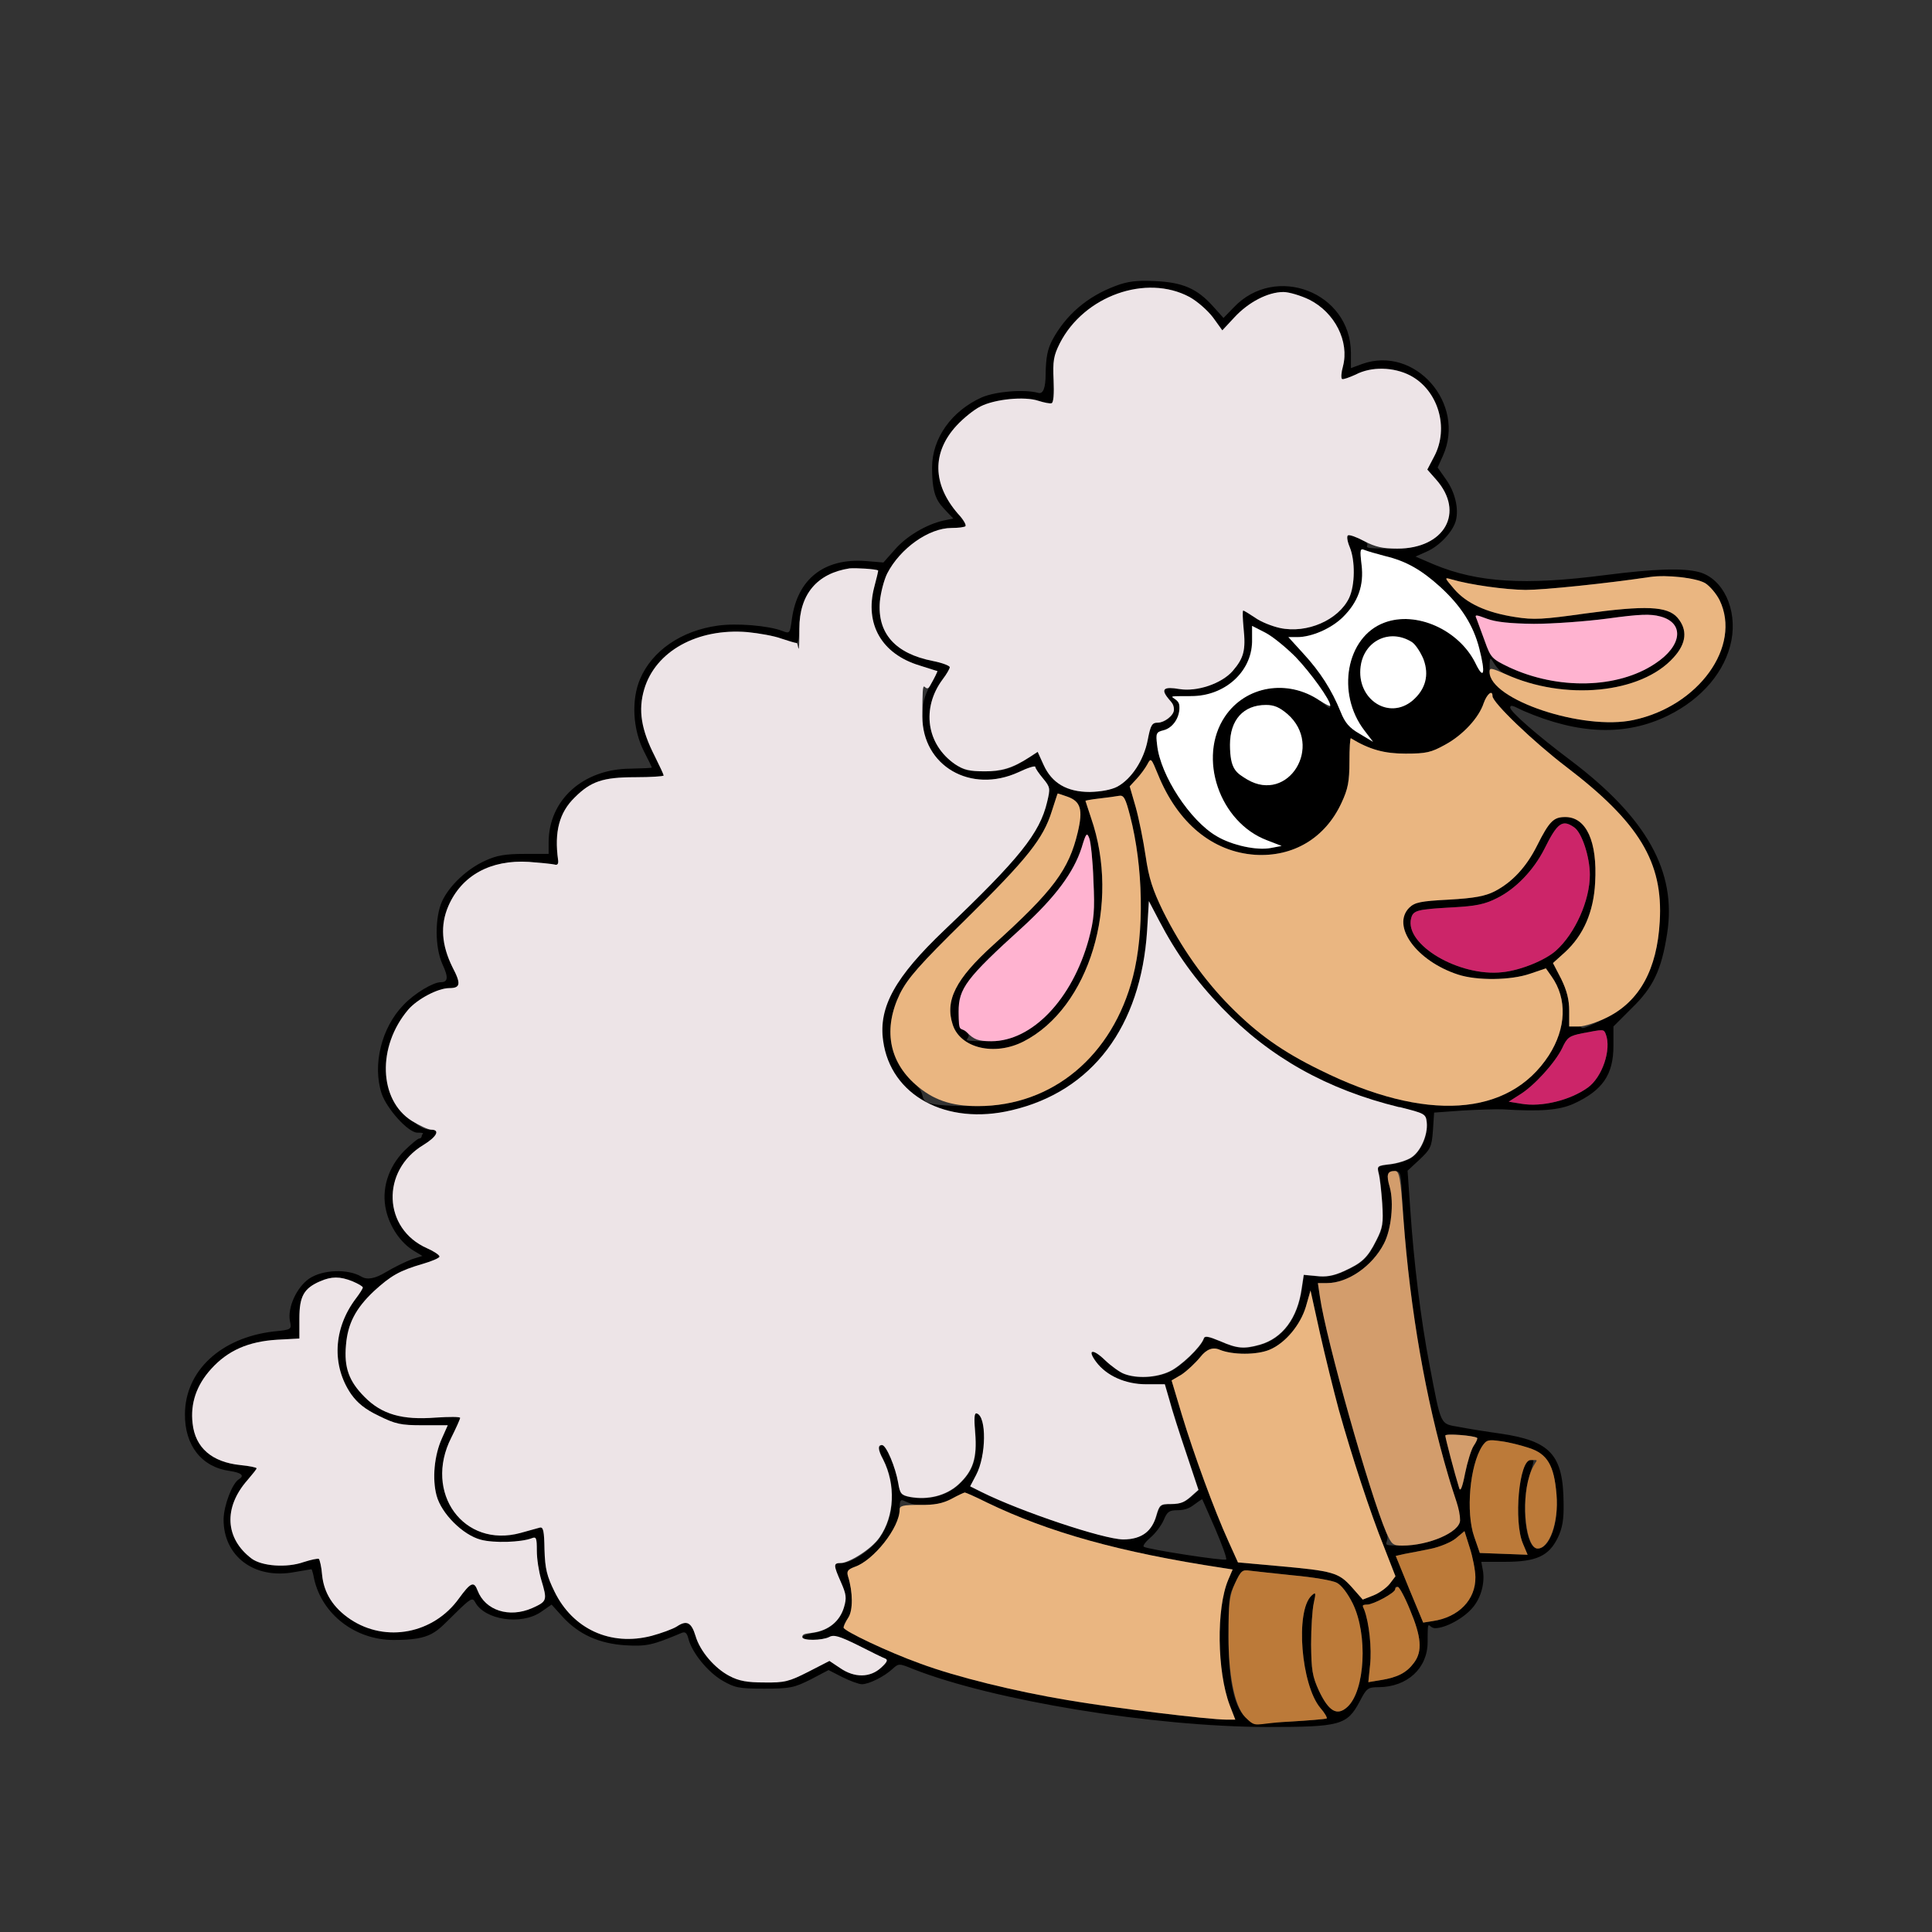 <?xml version="1.0" encoding="UTF-8"?>
<svg xmlns="http://www.w3.org/2000/svg" version="1.1" viewBox="0 0 655 655">
  <rect x="0" y="0" width="655" height="655" fill="#333333" stroke="none"/>
  <defs>
    <style>
      .cls-1 {
        fill: #d39d6c;
      }

      .cls-2 {
        fill: #fff;
      }

      .cls-3 {
        fill: #ffb3d0;
      }

      .cls-4 {
        fill: #b56523;
      }

      .cls-5 {
        fill: #cc2569;
      }

      .cls-6 {
        fill: #ede4e7;
      }

      .cls-7 {
        fill: #bc7a39;
      }

      .cls-8 {
        fill: #eab681;
      }
    </style>
  </defs>
  <!-- Generator: Adobe Illustrator 28.7.1, SVG Export Plug-In . SVG Version: 1.2.0 Build 142)  -->
  <g fixed='yes'>
    <g fixed='yes' id="Layer_1">
      <path fixed='yes' d="M378.3,96.9c-9.7,3.6-17,9.9-21.6,18.5-1.6,3.1-2.1,5.9-2.2,11.3q0,7.2-2.5,6.5c-4.7-1.3-14.4-.5-19.1,1.5-10.3,4.6-16.9,13.9-16.9,23.8s1.9,11.7,5.1,15.1l2.1,2.2-3.4.7c-5.7,1.3-12.4,5.2-16.4,9.8l-3.9,4.4-6.1-.5c-14-1-23,6.1-24.9,19.5-.7,5.1-.7,5.2-3.3,4.2-4.6-1.8-15.5-2.7-21.8-1.8-12.4,1.7-22.3,8.5-26.4,18.1-3,7.1-2.5,17,1.3,24.5,1.5,2.9,2.7,5.4,2.7,5.5,0,.2-3.3.3-7.3.4-16,.1-27.7,10.6-27.7,25v3.9h-8.2c-6.5,0-9.4.5-13.3,2.3-6.2,2.8-12.1,8.4-14.6,13.7-2.5,5.5-2.5,15.6.1,21.4,2.1,4.5,1.9,6.1-.6,6.1s-8.8,3.7-12.6,7.7c-7.5,7.7-10.6,20.4-7.4,30.1,1.8,5.2,9,13.2,12.1,13.2s1.5.4,1.5,1-.4,1-.9,1-2.7,1.9-5,4.1c-5.5,5.6-7.9,13.1-6.2,20.3,1.3,5.6,4.9,10.9,9.3,13.6l3,1.8-3.5,1.1c-1.9.7-5.9,2.6-8.9,4.4q-5.4,3.3-8.3,1.5c-4.6-2.7-13.1-2.4-17.7.7-4.2,2.9-7.4,9.8-6.5,14.4.6,2.8.6,2.9-5.5,3.5-17.9,2.1-30,13.3-30.1,28-.1,10.7,5.7,18,15.2,19.3,4,.6,5.1,1.6,3.1,2.8-2.3,1.4-5.1,8.9-5.2,13.5-.1,12.6,10.4,20.5,23.9,18,3.1-.5,5.8-1,5.9-1s.6,1.5.9,3.3c2.7,12,13.9,20.7,27,20.7s14.2-2.6,20.8-9c5.3-5.2,5.9-5.5,6.8-3.8,3.2,6,15.6,7.9,22.3,3.3l3.6-2.5,3.7,4.1c5.5,6,12.3,9.1,21.3,9.7,7.3.4,9.1,0,19.1-4.2,1.2-.5,1.8,0,2.3,2,1.2,4.7,6.5,11.2,11.4,14.1,4.3,2.5,5.6,2.8,14.3,2.8s10.1-.3,15.7-3.1l6.1-3.2,4.7,2.4c2.6,1.3,5.6,2.4,6.6,2.4,2.4,0,7.6-2.6,10.4-5.2,2.1-1.9,2.2-1.9,7.1.1,27,10.6,81.1,19.5,119.8,19.6,24.9,0,27.2-.6,31.5-8.7,2.3-4.5,2.8-4.8,6.5-4.8,9.6-.1,16.5-6.4,16.5-15.3s.2-4.7,2.5-4.7c3.6,0,9.8-3.4,12.8-7,2.9-3.4,4.2-8.6,3.4-12.8l-.5-2.7h8.1c10.6,0,14.8-2,17.8-8.1,1.6-3.3,2.1-6.2,2-11.7-.1-16.5-4.4-21.2-21.6-23.7-4.4-.6-10.6-1.6-13.7-2.2-6.7-1.2-6.1.1-10.2-21.3-2.9-15.1-5.3-34.6-6.5-52.8l-.9-12.8,4.1-3.8c3.7-3.5,4.1-4.3,4.5-9.8l.4-6.1,9.7-.7c5.3-.3,11.4-.5,13.6-.4,12.8.8,19.1.3,24-1.9,9.8-4.5,13.5-9.8,13.5-19.7v-6.5l6.3-6.3c7.2-7,10-12.9,11.9-25.2,3.3-21-6.9-39.2-32.7-58.7-11.2-8.4-20.5-16.5-20.5-17.9s2,0,4.5,1.1c18.8,8.1,34.7,8.6,49,1.6,11.6-5.7,19.5-15.1,21.5-25.5,2-10.6-2.8-20.8-10.8-23.1-5.5-1.5-15-1.2-32.2,1-27.1,3.5-43.1,2.5-57.8-3.6l-6.3-2.7,3.8-1.7c4.4-1.9,9-6.9,9.9-10.6,1-4-.3-9.6-3.4-13.9l-2.8-4,1.8-4c7.9-17.7-9.5-37.5-27.4-31.1l-3.8,1.4v-5.2c-.1-20.5-25.6-30.4-39.8-15.3l-3.4,3.5-3.6-4c-5.4-6-10.3-8.1-19.7-8.5-6.1-.3-9.2.1-13.2,1.6ZM403.3,100.7c2.7,1.5,6.2,4.6,8,7l3.1,4.3,4.1-4.4c4.7-5.1,11.3-8.5,16.6-8.6,1.9,0,5.9,1.2,8.8,2.6,8.7,4.4,13.6,14.2,11.4,22.6-.6,2.1-.7,4-.3,4.3.4.2,2.4-.5,4.6-1.5,5.3-2.8,12.9-2.6,18.5.3,9.5,5,13.3,17.8,8.1,27.5l-2.3,4.4,3,3.4c9.8,11.1,2.9,23.4-13.2,23.4s-7.5-.6-11.1-2.5c-2.6-1.4-5.1-2.3-5.6-2s-.2,2.1.6,4c1.9,4.6,1.8,12.9-.2,17.2-3.6,7.5-14.3,12.2-23.5,10.2-2.7-.6-6.5-2.1-8.4-3.5-2-1.3-3.8-2.4-4-2.4-.3,0-.2,2.7.1,5.9.8,7.5.1,10.2-3.7,14.6-3.8,4.3-12.1,7.1-18.1,6.1-5.2-.9-6.3,0-3.8,3.1,1.1,1.4,2,3.2,2,3.9,0,2-2.9,4.4-5.4,4.4s-2.5.7-3.5,5.9c-1.3,6.8-5.5,13.2-10.3,15.8-2.1,1.1-5.6,1.7-9.3,1.8-7.8,0-12.9-3-15.7-9.2l-2-4.4-2.6,1.7c-6.1,4-8.8,4.9-15.3,4.9s-7.2-.5-10.1-2.4c-9.7-6.7-11.5-19-4.2-28.8,1.3-1.7,2.4-3.6,2.4-4.1s-2.6-1.5-5.7-2.1c-12.8-2.5-18.9-9.4-18-20.2.3-3,1.4-7.3,2.5-9.5,4.4-8.5,14.1-15.4,21.8-15.4s4.4-.3,4.7-.6-.7-2.3-2.5-4.2c-8.7-10-8.9-20.8-.5-29.9,2.3-2.5,5.9-5.4,8.1-6.5,4.9-2.5,15-3.5,19.7-1.9,1.9.6,3.9,1,4.4.8.6-.1.9-3.3.7-7.8-.3-6.5,0-8.3,2.1-12.5,8.2-16.1,29.3-23.6,44-15.7ZM469.5,188.5c7.2,1.7,12.4,4.7,18.8,10.5,7.1,6.5,11.2,13,13.2,20.8,2.2,8.6,1.6,11-1.3,5-5.6-11.3-20.1-17.8-30.9-13.7-12.9,4.8-16.4,24-6.7,36.6l2.9,3.8-4.5-2.7c-3.5-2-5-3.7-6.5-7.5-3-7.4-6.9-13.5-12.6-19.7l-5.1-5.6h3c4.9,0,11.5-2.9,15.4-6.7,5.2-5.1,7.3-10.8,6.4-17.9-.6-5.1-.5-5.6,1.1-4.9,1,.4,4.1,1.3,6.8,2ZM297.7,193.4c.1.1-.5,2.6-1.3,5.6-3.3,12.6,2.5,22.7,15.3,26.6,3.2,1,5.9,1.9,6.1,1.9.1.1-1,2.4-2.5,5-2,3.6-2.6,6.2-2.6,10.4,0,16.8,16.4,26.3,32.6,18.9,3.1-1.5,5.7-2.3,5.7-1.8s1.2,2.2,2.6,3.9c2.5,3,2.5,3.4,1.4,8-2.5,10.6-9.4,19.2-34.8,43.4-16.7,15.9-22.4,26.1-20.8,37.5,2.5,18.6,21.4,28.9,43.6,23.6,27.3-6.4,43.8-28.3,45.9-60.9l.6-10,3.4,6.5c5.9,11.3,12.3,20.2,21.4,29.7,16.2,16.8,35.6,27.7,60.2,33.7,8.7,2.2,9,2.3,9.3,5.3.4,4.2-2.1,9.8-5.2,11.8-1.5,1-4.7,2-7.2,2.3-4.4.5-4.5.6-3.9,3.1.4,1.4.9,6,1.2,10.2.4,6.7.2,8.2-2,12.5-3,6-4.9,7.7-11.1,10.5-3.5,1.5-6.1,2-9.2,1.6l-4.3-.4-.7,4.6c-1.4,10.1-6.5,16.9-14.2,19.1-5.4,1.5-7.7,1.3-13.4-1.2-4.1-1.7-5.3-1.9-5.6-.9-1,2.9-7.9,9.5-11.7,11.2-4.5,2.1-11,2.4-15.2.8-1.5-.5-4.5-2.7-6.5-4.6-4.2-4.1-6.3-3.8-3.1.5,3.5,4.7,9.9,7.6,17,7.6h6.3l1.6,5.5c.8,3.1,3.4,11.2,5.7,18l4.1,12.3-2.7,2.4c-1.9,1.6-4.1,2.4-6.6,2.4-3.6,0-3.9.2-5,4-1.4,4.9-5.8,8-11.2,8s-34.9-9.5-48.1-16.1l-3.8-1.9,2-3.8c3.5-6.6,3.6-19.8.3-20.9s-1,1.4-.6,6.5c.7,8.7-.7,13-5.7,17.6-4.2,3.8-10.3,5.3-16.4,4.2-3-.6-3.4-1.1-4-4.8-.9-5.2-4.1-12.8-5.5-12.8s-1.4,1.6.4,4.9c4.3,8.5,3.9,19.1-1.2,26.4-2.9,4.2-9.7,8.7-13.1,8.7s-2.7.6-.1,6.5c1.8,4.1,2,5.3,1,8.6-1.4,4.6-5.1,7.7-10.3,8.5-2.1.4-3.8,1-3.8,1.5,0,1.2,6.7,1.1,9.1-.1,1.6-.9,3.5-.3,9.8,2.8,4.3,2.2,8.4,4.2,9.2,4.5,1,.4.7,1.2-1.4,3.1-3.7,3.4-9,3.5-13.9.1l-3.6-2.4-7.2,3.7c-6.5,3.3-8,3.7-14.9,3.6-5.8,0-8.6-.5-11.8-2.2-5-2.6-10-8.4-11.5-13.6-1.4-4.6-3-5.4-6.3-3.2-1.4.9-5.3,2.3-8.6,3.2-13.9,3.6-26.7-2.3-32.9-15-2.6-5.3-3.2-7.7-3.4-14.2-.1-6.4-.4-7.8-1.6-7.5s-3.7,1-6.5,1.8c-19.3,5.3-33-13.6-23.5-32.3,1.6-3.2,3-6.2,3-6.7s-3.7-.4-8.3-.1c-11.3.9-18.3-1.1-24.1-7-5.3-5.3-7-10-6.3-17.6.6-7.3,3.3-12.4,9.4-18.2,5.8-5.3,8.7-7,16.6-9.3,3.1-.9,5.7-2,5.7-2.5s-1.9-1.8-4.2-2.8c-15-6.6-15.7-26.3-1.3-35,4.6-2.8,5.8-5.2,2.7-5.2s-4-1.4-6.6-3c-11.2-7.1-11.8-25.2-1.2-37.7,3.1-3.6,10-7.3,13.9-7.3s4.1-1.4,1.1-7.1c-3.7-7.5-4.2-14.2-1.4-20.7,4.5-10.4,14.3-15.8,27.3-15,4,.3,7.9.7,8.7.9,1,.3,1.4-.2,1.2-1.6-1.3-9.5.4-16,5.6-21.1,5.5-5.5,9.6-6.9,20.5-6.9s9.7-.3,9.7-.6-1.4-3.3-3-6.5c-4.6-9-5.7-15.6-3.6-22.7,3.8-12.9,18-20.8,35-19.4,4,.4,9.1,1.3,11.5,2.2,2.4.8,4.7,1.5,5.2,1.5s.9-2.2.9-4.9c0-11.6,6-18.7,17-20.4,2-.2,8.9.2,9.7.7ZM578.1,197.7c1.6,1,3.8,3.6,4.9,5.8,7.5,15.6-7.1,35.9-29.2,40.6-17.1,3.7-48.8-6.9-48.8-16.3s.5-1.4,5.3.7c20.1,9.2,46.1,6.7,57.1-5.6,4.4-4.8,4.8-9.4,1.3-13.5-3.4-3.9-10.8-4.2-31.3-1.4-14.2,2-17.4,2.2-23.7,1.2-9.7-1.5-16.5-4.6-20.7-9.5-3.3-3.9-3.4-4-1-3.3,6.5,1.9,18.2,3.5,25.2,3.6,6.3,0,27.6-2.2,42.3-4.4,5.6-.8,15.5.3,18.6,2.1ZM520,211.5c6.3,0,17.6-.8,25.1-1.8,10.9-1.5,14.5-1.6,17.8-.7,8.3,2.2,7.4,10-1.8,16-12.7,8.5-33,8.9-49.5,1.2-5.8-2.8-6.2-3.2-8.2-8.8-1.2-3.2-2.4-6.6-2.8-7.6-.7-1.5-.4-1.5,3.6,0,3,1.1,7.8,1.6,15.8,1.7ZM439.2,222.7c5.1,5.3,11.8,14.6,11.8,16.5s-1.6-.4-3.6-1.7c-10.9-7.4-25.1-5-32.1,5.4-9.4,13.9-1.9,35.9,14.3,42l4.9,1.9-3.7.7c-4.7.9-13.1-.9-18.3-4-9-5.2-19.1-20.6-20.2-30.9-.5-4-.3-4.4,2.1-5,3.4-.8,5.9-4.8,5.4-8.6q-.4-3,4.1-3c11.3,0,20.4-8.2,20.5-18.4v-5.4c.1,0,4.6,2.3,4.6,2.3,2.5,1.3,7,5,10.2,8.2ZM478.7,217.7c1.2.8,2.9,3.4,3.9,5.8,2,5.4.7,10.2-3.7,14-8.1,6.8-19.1-.5-17.6-11.6,1.2-8.8,10-12.9,17.4-8.2ZM506,236c0,2.2,13.9,15.5,24.9,23.9,24.8,18.9,33,32.4,31.8,52.5-.9,16.2-6.8,27-17.8,32.5s-7.7,3.1-9.6,3.1h-3.3v-5.3c0-3.8-.8-6.9-2.7-10.8l-2.8-5.4,4.1-3.7c6.2-5.7,9.7-13.6,10.2-23.6.8-13.9-3-22.2-10.1-22.2s-5.4,1.4-9.6,9.7c-3.6,7.2-8.4,12.4-14.4,15.5-3.2,1.6-6.7,2.3-15.5,2.8-9.6.5-11.5.9-13.4,2.7-6.2,6.2,2.4,18.1,16.5,22.7,6.4,2.1,17.9,2,24.5-.3l5.3-1.8,1.9,2.7c5.4,7.6,5,17.6-.9,26.8-13.6,20.9-41.8,22.7-77.5,5-12.9-6.3-21.3-12.3-30.6-21.7-8.9-9-16.5-19.8-22.7-32.2-3.5-7.2-4.8-11.1-5.9-18.7-.8-5.4-2.3-12.8-3.4-16.7l-2-6.9,2.4-2.6c1.3-1.4,2.9-3.6,3.6-4.9,1.2-2.3,1.3-2.1,3.6,3.5,6.7,16.5,18.5,26.2,32.9,27.2,13,.8,23.8-5.7,29.3-17.6,2.2-4.7,2.6-7.2,2.7-13.9,0-4.6.2-8.2.5-8,6.4,3.9,11.1,5.2,18.5,5.2s8.7-.4,13.4-3c6.1-3.3,11.5-9.2,13.1-14.1,1.1-3.1,3-4.7,3-2.4ZM436.5,242.1c12.3,10.8.3,30.3-13.6,22.2-3.8-2.3-5.9-6.4-5.9-11.8,0-8.4,4.5-13.4,12.2-13.5,2.8,0,4.6.8,7.3,3.1ZM361.9,270.1c4.5,1.6,5.3,4.4,3.5,12-3,12.7-8.2,19.8-28.7,38.3-12.7,11.5-16.4,18.8-13.7,27,2.6,8,14.2,10.7,24,5.7,22.3-11.4,33-46.7,22.9-75.8-1-3.1-1.9-5.7-1.9-5.8s2.1-.5,4.8-.8c2.6-.3,5.6-.7,6.6-.9,1.6-.3,2.2.9,3.7,6.7,4.5,17.3,4.9,39.5,1,54.6-6.9,26.9-27.3,43.9-52.6,43.9s-15.2-2.1-21.1-7.3c-9.1-8-11-19-5.3-30.8,2.7-5.3,6.4-9.6,22.5-25.4,20.8-20.5,26.1-27.2,29-36.5,1.1-3.3,1.9-6,2-6s1.6.5,3.3,1.1ZM533.7,280.5c2.6,1.8,5.3,10,5.3,16.1,0,8.7-5,19.9-11.5,25.7-3.7,3.3-12.1,6.7-18.2,7.3-14.6,1.6-33.1-9.3-30.9-18.2.7-2.8,1.9-3.1,14.5-3.8,7.3-.4,10.5-1,14.6-3.1,6.3-3.1,12.4-9.4,16.1-16.7,4.4-8.9,6.1-10.1,10.1-7.3ZM370.7,298.5c.5,10.3.2,13.2-1.6,20-5.6,20.3-19.2,34.5-33,34.5s-5.7-.4-8.2-2.9-2.9-3.8-2.9-7.1c0-7.9,2.5-11.3,21.7-28.7,11.1-10.2,17.3-18.5,20-26.9,1.5-5,1.8-5.3,2.6-3.2.5,1.3,1.2,7.7,1.4,14.3ZM544.4,350.6c2,5.2-1.2,14.7-6.2,18.2-5.9,4.2-15.5,6.6-22.4,5.4l-4.3-.7,3.6-2.3c5-3,12.1-10.9,14.5-15.8,1.7-3.7,2.4-4.2,6.9-5.1,7.3-1.4,7.2-1.4,7.9.3ZM475.8,413.2c2.3,31,7.5,61,15.2,87.1,2.2,7.6,4,14.4,4,15.1,0,4-10.5,8.6-19.6,8.6s-3.6-.4-5.4-4.4c-5.7-13.4-20.4-65.4-22.5-79.9l-.7-4.7h3.1c7.1,0,15.4-5.8,19.3-13.4,2.5-4.8,3.4-13.8,2-19-1.3-4.4-.9-5.6,1.7-5.6s1.9,1.9,2.9,16.2ZM119.5,434.4c1.9.8,3.5,1.8,3.5,2.1s-1.1,2.1-2.4,3.8c-7.6,10.1-8.2,22.6-1.6,32.3,2.2,3.1,4.8,5.2,9.4,7.4,5.7,2.8,7.4,3.2,14.9,3.2h8.5l-2,4.5c-2.6,5.8-3.3,13.7-1.8,19.3,1.6,6.1,8.9,13.4,15,15,4.4,1.2,13.7.9,17.3-.5,1.5-.6,1.7-.1,1.7,4.2s.7,7.2,1.5,9.9c2.1,7,2,7.3-3.1,9.6-7.8,3.4-15.9.8-18.5-6-1.2-3.2-2.3-2.8-6.3,2.7-8.6,12-24.8,15.1-36.8,7.1-5.8-3.9-9-8.9-9.6-15.1-.2-2.7-.8-5.1-1.1-5.4-.4-.2-2.7.3-5.2,1.1-5.7,2-14.1,1.4-17.6-1.2-9-6.8-9.6-17.3-1.4-26.6,1.7-2,3.1-3.8,3.1-4,0-.3-2.5-.8-5.5-1.1-9.7-1-15.3-5.9-16.2-14.1-.8-6.8,1.3-13,6.3-18.5,5.6-6.2,12.5-9.3,22.4-9.9l7.5-.4v-6.8c0-7.5,1.5-10.2,7-12.6,3.9-1.7,6.8-1.7,11,0ZM453.9,478c4.5,16,10.6,34.7,15.3,46.4l3.9,10-1.9,2.5c-1.1,1.4-3.6,3.2-5.6,4l-3.6,1.4-3.7-4.2c-4.5-5-6.3-5.5-25.2-7.2l-13.4-1.2-3.2-7.1c-4.8-10.5-11.8-29.7-15.8-42.9l-3.5-11.7,3.4-2c1.8-1.2,4.7-3.9,6.4-6q3.1-3.9,6.5-2.4c4.4,1.8,12.6,1.8,16.9,0,5.3-2.2,10.4-8.3,12.3-14.5l1.6-5.6,3.2,14.5c1.8,8,4.7,19.7,6.4,26ZM500.8,487.5c.2.2-.3,1.4-1.2,2.7-.8,1.2-2.1,5.4-2.9,9.3-.9,4.7-1.6,6.4-2,5-1.5-4.8-4.7-17-4.7-17.8s9.9,0,10.8.8ZM518.4,490.9c6.2,2,8.5,5.9,9.3,15.8.8,9.6-2.2,18.3-6.4,18.3s-5.7-15.2-2.8-24.6c1.8-5.9,1.7-5.4.4-5.4-3.9,0-5.8,20.8-2.6,28.3l1.6,3.8-8.1-.3-8.1-.3-1.9-5.5c-2.9-8.3-1.5-24.2,2.7-30.7,1.5-2.2,2.1-2.3,6.3-1.7,2.6.3,6.9,1.4,9.6,2.3ZM334.6,509.4c20.9,10.1,45.1,16.9,80.1,22.2l3.2.5-1.5,3.5c-4.1,9.7-3.8,31.1.5,42.5l1.9,4.9h-3.1c-5.8,0-37.9-3.9-53.7-6.6-18-3-37.9-7.9-50-12.4-10.9-3.9-26-11.1-26-12.2s.7-2,1.6-3.4c1.6-2.4,1.6-8.6-.1-14-.5-1.7-.1-2.3,2.3-3.2,6.4-2.2,15.2-13.3,15.2-19.4s1.1-1.6,6.8-1.6c5,.1,7.8-.5,10.7-2,2.2-1.2,4.3-2.1,4.6-2.2.3,0,3.7,1.5,7.5,3.4ZM412,518.3c2.3,5.4,4,10,3.7,10.4-.6.6-26.5-3.4-27.9-4.3-.5-.3.6-1.7,2.2-3.1,1.7-1.4,3.7-4.1,4.5-5.9,1.2-2.9,1.9-3.4,4.7-3.4s4.4-.9,5.8-2c1.4-1,2.5-1.8,2.6-1.7s2,4.6,4.4,10ZM500.2,534.7c.1,7.6-5.6,13.6-14.5,14.9l-3.2.5-4.7-11.3-4.6-11.3,3.1-.7c1.8-.3,5.7-1.1,8.7-1.7s6.9-2.2,8.5-3.5l3-2.5,1.8,5.7c1,3.1,1.8,7.6,1.9,9.9ZM438.5,534.1c6.6.6,13.2,1.7,14.7,2.5,1.6.8,3.7,3.6,5.4,7,5.2,10.6,4.2,29.6-1.8,35.1-3.5,3.2-6.3,1.5-9.6-5.4-2.3-5-2.6-7.1-2.7-15.8,0-5.5.4-11.8.9-14,.8-3.6.7-3.9-.8-2.5-5.5,5.3-3.5,30.2,3,38,1.5,1.7,2.4,3.3,2.2,3.6-.3.2-6.1.7-13,1.1-11.8.6-12.6.5-14.6-1.5-3.9-3.9-5.7-12.4-5.7-27.2s.3-14.1,2.2-18.2c2-4.3,2.5-4.7,5-4.3,1.5.2,8.2.9,14.8,1.6ZM478,545.7c3.9,9.3,4.3,14.1,1.4,18-2.5,3.4-5.6,5-11.3,5.9l-4.2.7.6-5.9c.6-5.4-.3-14.3-2-18.7-.5-1.2-.2-1.7,1-1.7,2.1,0,9.5-4,9.5-5.2s.4-.8.9-.8,2.4,3.5,4.1,7.7Z"/>
      <g>
        <path class="cls-7" d="M453.2,536.6c-1.5-.8-8.1-1.9-14.7-2.5-6.6-.7-13.3-1.4-14.8-1.6-2.5-.4-3,0-5,4.3-1.9,4.1-2.2,6.4-2.2,18.2s1.8,23.3,5.7,27.2,2.8,2.1,14.6,1.5c6.9-.4,12.7-.9,13-1.1.2-.3-.7-1.9-2.2-3.6-6.5-7.8-8.5-32.7-3-38,1.5-1.4,1.6-1.1.8,2.5-.5,2.2-.9,8.5-.9,14,.1,8.7.4,10.8,2.7,15.8,3.3,6.9,6.1,8.6,9.6,5.4,6-5.5,7-24.5,1.8-35.1-1.7-3.4-3.8-6.2-5.4-7ZM496.5,519.1l-3,2.5c-1.6,1.3-5.5,2.9-8.5,3.5-3,.6-6.9,1.4-8.7,1.7l-3.1.7,4.6,11.3,4.7,11.3,3.2-.5c8.9-1.3,14.6-7.3,14.5-14.9,0-2.3-.9-6.8-1.9-9.9l-1.8-5.7ZM473.9,538c-.5,0-.9.4-.9.8,0,1.2-7.4,5.2-9.5,5.2s-1.5.5-1,1.7c1.7,4.4,2.6,13.3,2,18.7l-.6,5.9,4.2-.7c5.7-.9,8.8-2.5,11.3-5.9,2.9-3.9,2.5-8.7-1.4-18-1.7-4.2-3.6-7.7-4.1-7.7ZM499.8,521l1.9,5.5,8.1.3,8.1.3-1.6-3.8c-3.2-7.5-1.3-28.3,2.6-28.3s1.4-.5-.4,5.4c-2.9,9.4-1.1,24.6,2.8,24.6s7.2-8.7,6.4-18.3c-.8-9.9-3.1-13.8-9.3-15.8-2.7-.9-7-2-9.6-2.3-4.2-.6-4.8-.5-6.3,1.7-4.2,6.5-5.6,22.4-2.7,30.7Z"/>
        <path class="cls-3" d="M346.7,314.3c-19.2,17.4-21.7,20.8-21.7,28.7s.6,4.8,2.9,7.1,3.7,2.9,8.2,2.9c13.8,0,27.4-14.2,33-34.5,1.8-6.8,2.1-9.7,1.6-20-.2-6.6-.9-13-1.4-14.3-.8-2.1-1.1-1.8-2.6,3.2-2.7,8.4-8.9,16.7-20,26.9Z"/>
        <path class="cls-8" d="M416.4,535.6l1.5-3.5-3.2-.5c-35-5.3-59.2-12.1-80.1-22.2-3.8-1.9-7.2-3.4-7.5-3.4-.3,0-2.4,1-4.6,2.2-2.9,1.5-5.7,2.1-10.7,2-5.7,0-6.8.3-6.8,1.6,0,6.1-8.8,17.2-15.2,19.4-2.4.9-2.8,1.5-2.3,3.2,1.7,5.4,1.7,11.6.1,14-.9,1.4-1.6,2.9-1.6,3.4,0,1.1,15.1,8.3,26,12.2,12.1,4.5,32,9.4,50,12.4,15.8,2.7,47.9,6.6,53.7,6.6h3.1l-1.9-4.9c-4.3-11.4-4.6-32.8-.5-42.5Z"/>
        <path class="cls-8" d="M361.9,270.1c-1.7-.6-3.2-1.1-3.3-1.1s-.9,2.7-2,6c-2.9,9.3-8.2,16-29,36.5-16.1,15.8-19.8,20.1-22.5,25.4-5.7,11.8-3.8,22.8,5.3,30.8,5.9,5.2,12,7.3,21.1,7.3,25.3,0,45.7-17,52.6-43.9,3.9-15.1,3.5-37.3-1-54.6-1.5-5.8-2.1-7-3.7-6.7-1,.2-4,.6-6.6.9-2.7.3-4.8.7-4.8.8s.9,2.7,1.9,5.8c10.1,29.1-.6,64.4-22.9,75.8-9.8,5-21.4,2.3-24-5.7-2.7-8.2,1-15.5,13.7-27,20.5-18.5,25.7-25.6,28.7-38.3,1.8-7.6,1-10.4-3.5-12Z"/>
        <path class="cls-6" d="M182,525.7c0-4.3-.2-4.8-1.7-4.2-3.6,1.4-12.9,1.7-17.3.5-6.1-1.6-13.4-8.9-15-15-1.5-5.6-.8-13.5,1.8-19.3l2-4.5h-8.5c-7.5,0-9.2-.4-14.9-3.2-4.6-2.2-7.2-4.3-9.4-7.4-6.6-9.7-6-22.2,1.6-32.3,1.3-1.7,2.4-3.4,2.4-3.8s-1.6-1.3-3.5-2.1c-4.2-1.7-7.1-1.7-11,0-5.5,2.4-7,5.1-7,12.6v6.8l-7.5.4c-9.9.6-16.8,3.7-22.4,9.9-5,5.5-7.1,11.7-6.3,18.5.9,8.2,6.5,13.1,16.2,14.1,3,.3,5.5.8,5.5,1.1s-1.4,2-3.1,4c-8.2,9.3-7.6,19.8,1.4,26.6,3.5,2.6,11.9,3.2,17.6,1.2,2.5-.8,4.8-1.3,5.2-1.1.3.3.9,2.7,1.1,5.4.6,6.2,3.8,11.2,9.6,15.1,12,8,28.2,4.9,36.8-7.1,4-5.5,5.1-5.9,6.3-2.7,2.6,6.8,10.7,9.4,18.5,6,5.1-2.3,5.2-2.6,3.1-9.6-.8-2.7-1.5-7.1-1.5-9.9Z"/>
        <path class="cls-3" d="M511.6,226.2c16.5,7.7,36.8,7.3,49.5-1.2,9.2-6,10.1-13.8,1.8-16-3.3-.9-6.9-.8-17.8.7-7.5,1-18.8,1.8-25.1,1.8-8-.1-12.8-.6-15.8-1.7-4-1.5-4.3-1.5-3.6,0,.4,1,1.6,4.4,2.8,7.6,2,5.6,2.4,6,8.2,8.8Z"/>
        <path fixed='yes' class="cls-2" d="M462.7,186.5c-1.6-.7-1.7-.2-1.1,4.9.9,7.1-1.2,12.8-6.4,17.9-3.9,3.8-10.5,6.7-15.4,6.7h-3l5.1,5.6c5.7,6.2,9.6,12.3,12.6,19.7,1.5,3.8,3,5.5,6.5,7.5l4.5,2.7-2.9-3.8c-9.7-12.6-6.2-31.8,6.7-36.6,10.8-4.1,25.3,2.4,30.9,13.7,2.9,6,3.5,3.6,1.3-5-2-7.8-6.1-14.3-13.2-20.8-6.4-5.8-11.6-8.8-18.8-10.5-2.7-.7-5.8-1.6-6.8-2Z"/>
        <path fixed='yes' class="cls-2" d="M478.7,217.7c-7.4-4.7-16.2-.6-17.4,8.2-1.5,11.1,9.5,18.4,17.6,11.6,4.4-3.8,5.7-8.6,3.7-14-1-2.4-2.7-5-3.9-5.8Z"/>
        <path fixed='yes' class="cls-2" d="M451,239.2c0-1.9-6.7-11.2-11.8-16.5-3.2-3.2-7.7-6.9-10.2-8.2l-4.5-2.3v5.4c-.2,10.2-9.3,18.4-20.6,18.4s-4.5,0-4.1,3c.5,3.8-2,7.8-5.4,8.6-2.4.6-2.6,1-2.1,5,1.1,10.3,11.2,25.7,20.2,30.9,5.2,3.1,13.6,4.9,18.3,4l3.7-.7-4.9-1.9c-16.2-6.1-23.7-28.1-14.3-42,7-10.4,21.2-12.8,32.1-5.4,2,1.3,3.6,2.1,3.6,1.7Z"/>
        <path fixed='yes' class="cls-2" d="M429.2,239c-7.7,0-12.2,5.1-12.2,13.5s2.1,9.5,5.9,11.8c13.9,8.1,25.9-11.4,13.6-22.2-2.7-2.3-4.5-3.1-7.3-3.1Z"/>
        <path class="cls-6" d="M316.3,224.1c3.1.6,5.7,1.6,5.7,2.1s-1.1,2.4-2.4,4.1c-7.3,9.8-5.5,22.1,4.2,28.8,2.9,1.9,4.8,2.4,10.1,2.4s9.2-.9,15.3-4.9l2.6-1.7,2,4.4c2.8,6.2,7.9,9.2,15.7,9.2,3.7-.1,7.2-.7,9.3-1.8,4.8-2.6,9-9,10.3-15.8,1-5.2,1.5-5.9,3.5-5.9s5.4-2.4,5.4-4.4-.9-2.5-2-3.9c-2.5-3.1-1.4-4,3.8-3.1,6,1,14.3-1.8,18.1-6.1,3.8-4.4,4.5-7.1,3.7-14.6-.3-3.2-.4-5.9-.1-5.9s2,1.1,4,2.4c1.9,1.4,5.7,2.9,8.4,3.5,9.2,2,19.9-2.7,23.5-10.2,2-4.3,2.1-12.6.2-17.2-.8-1.9-1.1-3.7-.6-4,.5-.3,3,.6,5.6,2,3.6,1.9,6.2,2.5,11.1,2.5,16.1,0,23-12.3,13.2-23.4l-3-3.4,2.3-4.4c5.2-9.7,1.4-22.5-8.1-27.5-5.6-2.9-13.2-3.1-18.5-.3-2.2,1-4.2,1.7-4.6,1.5-.4-.3-.3-2.2.3-4.3,2.2-8.4-2.7-18.2-11.4-22.6-2.9-1.4-6.9-2.6-8.8-2.6-5.3,0-11.9,3.5-16.6,8.6l-4.1,4.4-3.1-4.3c-1.8-2.4-5.3-5.5-8-7-14.7-7.9-35.8-.4-44,15.7-2.1,4.2-2.4,6-2.1,12.5.2,4.5,0,7.7-.7,7.8-.5.2-2.5-.2-4.4-.8-4.7-1.6-14.8-.6-19.7,1.9-2.2,1.1-5.8,4-8.1,6.5-8.4,9.1-8.2,19.9.5,29.9,1.8,1.9,2.9,3.8,2.5,4.2-.3.3-2.4.6-4.7.6-7.7,0-17.4,6.9-21.8,15.4-1.1,2.2-2.2,6.5-2.5,9.5-.9,10.8,5.2,17.7,18,20.2Z"/>
        <path class="cls-1" d="M472.9,397c-2.6,0-3,1.2-1.7,5.6,1.4,5.2.5,14.2-2,19-3.9,7.6-12.2,13.4-19.3,13.4h-3.1l.7,4.7c2.1,14.5,16.8,66.5,22.5,79.9,1.8,4,2.2,4.4,5.4,4.4,9.1,0,19.6-4.6,19.6-8.6s-1.8-7.5-4-15.1c-7.7-26.1-12.9-56.1-15.2-87.1-1-14.3-1.4-16.2-2.9-16.2ZM496.7,499.5c.8-3.9,2.1-8.1,2.9-9.3.9-1.3,1.4-2.5,1.2-2.7-.9-.8-10.8-1.6-10.8-.8s3.2,13,4.7,17.8c.4,1.4,1.1-.3,2-5Z"/>
        <path class="cls-5" d="M539,296.6c0-6.1-2.7-14.3-5.3-16.1-4-2.8-5.7-1.6-10.1,7.3-3.7,7.3-9.8,13.6-16.1,16.7-4.1,2.1-7.3,2.7-14.6,3.1-12.6.7-13.8,1-14.5,3.8-2.2,8.9,16.3,19.8,30.9,18.2,6.1-.6,14.5-4,18.2-7.3,6.5-5.8,11.5-17,11.5-25.7ZM536.5,350.3c-4.5.9-5.2,1.4-6.9,5.1-2.4,4.9-9.5,12.8-14.5,15.8l-3.6,2.3,4.3.7c6.9,1.2,16.5-1.2,22.4-5.4,5-3.5,8.2-13,6.2-18.2-.7-1.7-.6-1.7-7.9-.3Z"/>
        <path class="cls-8" d="M471.2,536.9l1.9-2.5-3.9-10c-4.7-11.7-10.8-30.4-15.3-46.4-1.7-6.3-4.6-18-6.4-26l-3.2-14.5-1.6,5.6c-1.9,6.2-7,12.3-12.3,14.5-4.3,1.8-12.5,1.8-16.9,0q-3.4-1.5-6.5,2.4c-1.7,2.1-4.6,4.8-6.4,6l-3.4,2,3.5,11.7c4,13.2,11,32.4,15.8,42.9l3.2,7.1,13.4,1.2c18.9,1.7,20.7,2.2,25.2,7.2l3.7,4.2,3.6-1.4c2-.8,4.5-2.6,5.6-4Z"/>
        <path class="cls-8" d="M506,236c0-2.3-1.9-.7-3,2.4-1.6,4.9-7,10.8-13.1,14.1-4.7,2.6-6.4,3-13.4,3s-12.1-1.3-18.5-5.2c-.3-.2-.5,3.4-.5,8,0,6.7-.5,9.2-2.7,13.9-5.5,11.9-16.3,18.4-29.3,17.6-14.4-1-26.2-10.7-32.9-27.2-2.3-5.6-2.4-5.8-3.6-3.5-.7,1.3-2.3,3.5-3.6,4.9l-2.4,2.6,2,6.9c1.1,3.9,2.6,11.3,3.4,16.7,1.1,7.6,2.4,11.5,5.9,18.7,6.2,12.4,13.8,23.2,22.7,32.2,9.3,9.4,17.7,15.4,30.6,21.7,35.7,17.7,63.9,15.9,77.5-5,5.9-9.2,6.3-19.2.9-26.8l-1.9-2.7-5.3,1.8c-6.6,2.3-18.1,2.4-24.5.3-14.1-4.6-22.7-16.5-16.5-22.7,1.9-1.8,3.8-2.2,13.4-2.7,8.8-.5,12.3-1.2,15.5-2.8,6-3.1,10.8-8.3,14.4-15.5,4.2-8.3,5.6-9.7,9.6-9.7,7.1,0,10.9,8.3,10.1,22.2-.5,10-4,17.9-10.2,23.6l-4.1,3.7,2.8,5.4c1.9,3.9,2.7,7,2.7,10.8v5.3h3.3c1.9,0,6.2-1.4,9.6-3.1,11-5.5,16.9-16.3,17.8-32.5,1.2-20.1-7-33.6-31.8-52.5-11-8.4-24.9-21.7-24.9-23.9Z"/>
        <path class="cls-8" d="M578.1,197.7c-3.1-1.8-13-2.9-18.6-2.1-14.7,2.2-36,4.4-42.3,4.4-7-.1-18.7-1.7-25.2-3.6-2.4-.7-2.3-.6,1,3.3,4.2,4.9,11,8,20.7,9.5,6.3,1,9.5.8,23.7-1.2,20.5-2.8,27.9-2.5,31.3,1.4,3.5,4.1,3.1,8.7-1.3,13.5-11,12.3-37,14.8-57.1,5.6-4.8-2.1-5.3-2.2-5.3-.7,0,9.4,31.7,20,48.8,16.3,22.1-4.7,36.7-25,29.2-40.6-1.1-2.2-3.3-4.8-4.9-5.8Z"/>
        <!-- <path class="cls-4" d="M536.5,350.3c-4.5.9-5.2,1.4-6.9,5.1-2.4,4.9-9.5,12.8-14.5,15.8l-3.6,2.3,4.3.7c6.9,1.2,16.5-1.2,22.4-5.4,5-3.5,8.2-13,6.2-18.2-.7-1.7-.6-1.7-7.9-.3Z"/> -->
        <path class="cls-6" d="M474.5,375.4c-24.6-6-44-16.9-60.2-33.7-9.1-9.5-15.5-18.4-21.4-29.7l-3.4-6.5-.6,10c-2.1,32.6-18.6,54.5-45.9,60.9-22.2,5.3-41.1-5-43.6-23.6-1.6-11.4,4.1-21.6,20.8-37.5,25.4-24.2,32.3-32.8,34.8-43.4,1.1-4.6,1.1-5-1.4-8-1.4-1.7-2.6-3.4-2.6-3.9s-2.6.3-5.7,1.8c-16.2,7.4-32.6-2.1-32.6-18.9s.6-6.8,2.6-10.4c1.5-2.6,2.6-4.9,2.5-5-.2,0-2.9-.9-6.1-1.9-12.8-3.9-18.6-14-15.3-26.6.8-3,1.4-5.5,1.3-5.6-.8-.5-7.7-.9-9.7-.7-11,1.7-17,8.8-17,20.4s-.4,4.9-.9,4.9-2.8-.7-5.2-1.5c-2.4-.9-7.5-1.8-11.5-2.2-17-1.4-31.2,6.5-35,19.4-2.1,7.1-1,13.7,3.6,22.7,1.6,3.2,3,6.2,3,6.5s-4.4.6-9.7.6c-10.9,0-15,1.4-20.5,6.9-5.2,5.1-6.9,11.6-5.6,21.1.2,1.4-.2,1.9-1.2,1.6-.8-.2-4.7-.6-8.7-.9-13-.8-22.8,4.6-27.3,15-2.8,6.5-2.3,13.2,1.4,20.7,3,5.7,2.7,7.1-1.1,7.1s-10.8,3.7-13.9,7.3c-10.6,12.5-10,30.6,1.2,37.7,2.6,1.6,5.6,3,6.6,3,3.1,0,1.9,2.4-2.7,5.2-14.4,8.7-13.7,28.4,1.3,35,2.3,1,4.2,2.3,4.2,2.8s-2.6,1.6-5.7,2.5c-7.9,2.3-10.8,4-16.6,9.3-6.1,5.8-8.8,10.9-9.4,18.2-.7,7.6,1,12.3,6.3,17.6,5.8,5.9,12.8,7.9,24.1,7,4.6-.3,8.3-.3,8.3.1s-1.4,3.5-3,6.7c-9.5,18.7,4.2,37.6,23.5,32.3,2.8-.8,5.7-1.6,6.5-1.8,1.2-.3,1.5,1.1,1.6,7.5.2,6.5.8,8.9,3.4,14.2,6.2,12.7,19,18.6,32.9,15,3.3-.9,7.2-2.3,8.6-3.2,3.3-2.2,4.9-1.4,6.3,3.2,1.5,5.2,6.5,11,11.5,13.6,3.2,1.7,6,2.2,11.8,2.2,6.9.1,8.4-.3,14.9-3.6l7.2-3.7,3.6,2.4c4.9,3.4,10.2,3.3,13.9-.1,2.1-1.9,2.4-2.7,1.4-3.1-.8-.3-4.9-2.3-9.2-4.5-6.3-3.1-8.2-3.7-9.8-2.8-2.4,1.2-9.1,1.3-9.1,0s1.7-1.1,3.8-1.5c5.2-.8,8.9-3.9,10.3-8.5,1-3.3.8-4.5-1-8.6-2.6-5.9-2.6-6.5,0-6.5s10.2-4.5,13.1-8.7c5.1-7.3,5.5-17.9,1.2-26.4-1.8-3.3-1.9-4.9-.4-4.9s4.6,7.6,5.5,12.8c.6,3.7,1,4.2,4,4.8,6.1,1.1,12.2-.4,16.4-4.2,5-4.6,6.4-8.9,5.7-17.6-.4-5.1-.3-6.8.6-6.5,3.3,1.1,3.2,14.3-.3,20.9l-2,3.8,3.8,1.9c13.2,6.6,41.4,16.1,48.1,16.1s9.8-3.1,11.2-8c1.1-3.8,1.4-4,5-4s4.7-.8,6.6-2.4l2.7-2.4-4.1-12.3c-2.3-6.8-4.9-14.9-5.7-18l-1.6-5.5h-6.3c-7.1,0-13.5-2.9-17-7.6-3.2-4.3-1.1-4.6,3.1-.5,2,1.9,5,4.1,6.5,4.6,4.2,1.6,10.7,1.3,15.2-.8,3.8-1.7,10.7-8.3,11.7-11.2.3-1,1.5-.8,5.6.9,5.7,2.5,8,2.7,13.4,1.2,7.7-2.2,12.8-9,14.2-19.1l.7-4.6,4.3.4c3.1.4,5.7,0,9.2-1.6,6.2-2.8,8.1-4.5,11.1-10.5,2.2-4.3,2.4-5.8,2-12.5-.3-4.2-.8-8.8-1.2-10.2-.6-2.5-.5-2.6,3.9-3.1,2.5-.3,5.7-1.3,7.2-2.3,3.1-2,5.6-7.6,5.2-11.8-.3-3-.6-3.1-9.3-5.3Z"/>
        <!-- <path class="cls-1" d="M496.7,499.5c.8-3.9,2.1-8.1,2.9-9.3.9-1.3,1.4-2.5,1.2-2.7-.9-.8-10.8-1.6-10.8-.8s3.2,13,4.7,17.8c.4,1.4,1.1-.3,2-5Z"/> -->
      </g>
    </g>
  </g>
</svg>